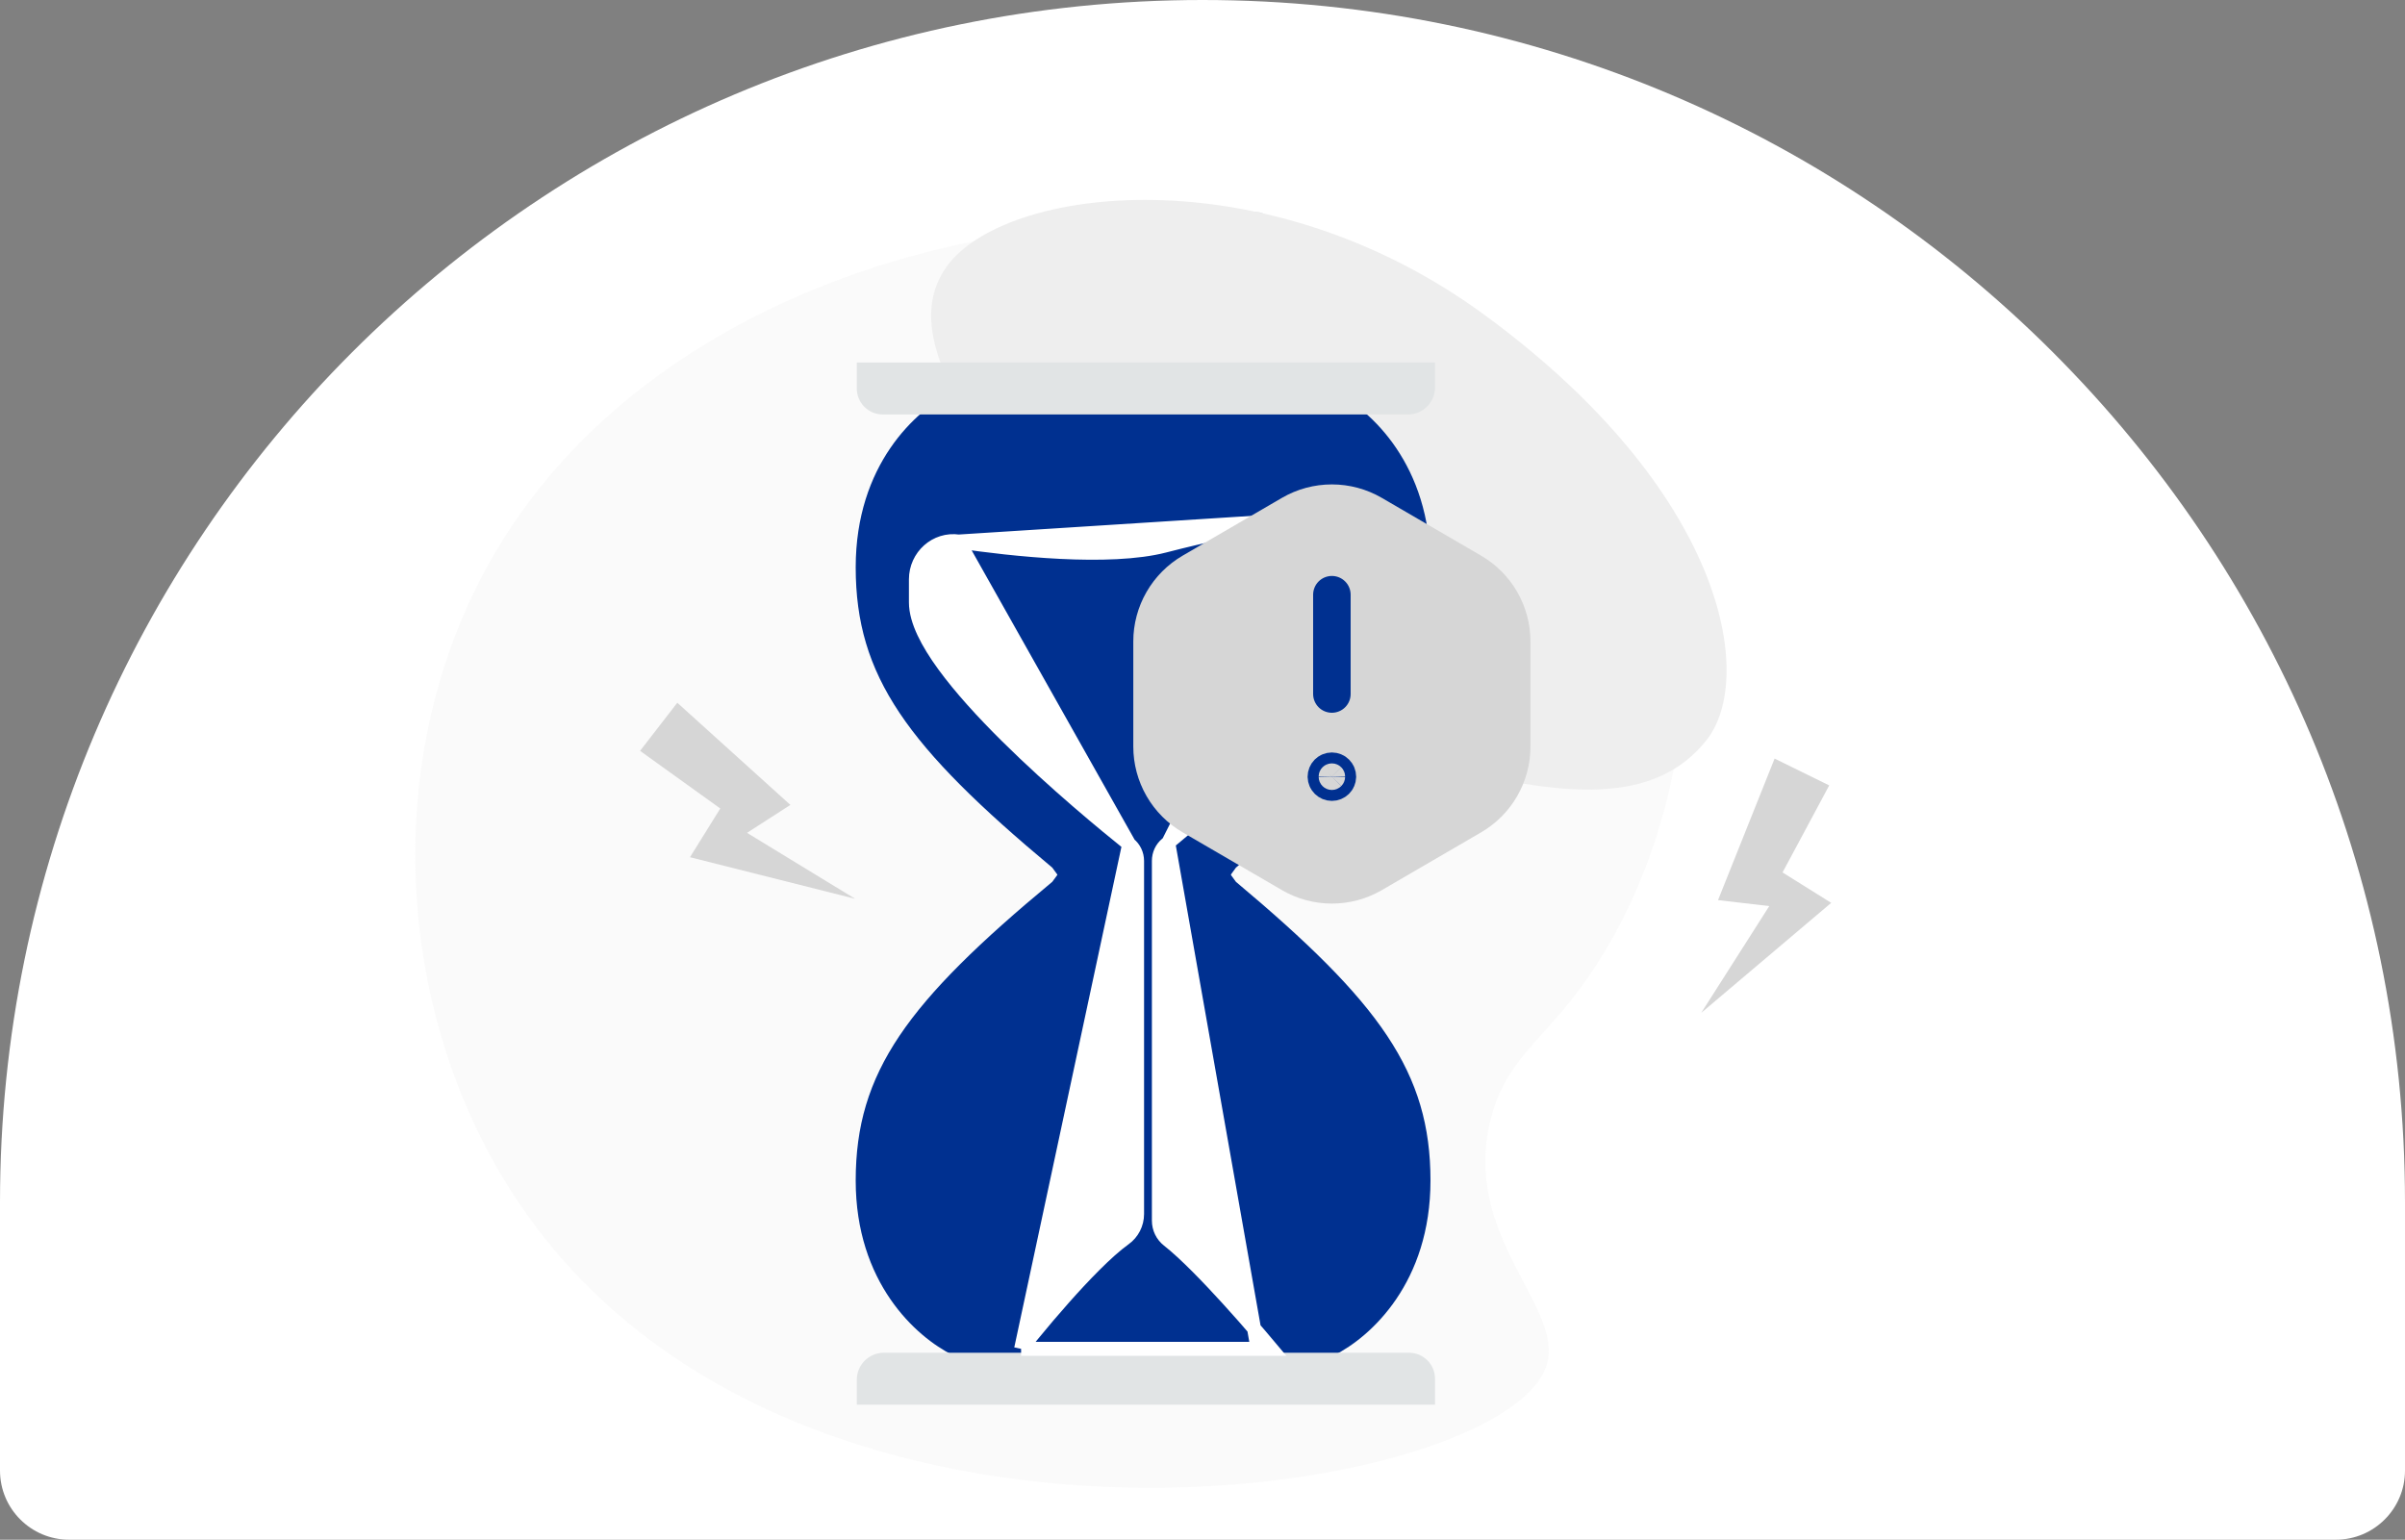 <svg width="278" height="178" viewBox="0 0 278 178" fill="none" xmlns="http://www.w3.org/2000/svg">
<rect x="0" y="0" width="278" height="178" fill="#808080" stroke="none"/>
<path d="M0 139C0 62.232 62.232 0 139 0C215.768 0 278 62.232 278 139V170C278 174.418 274.418 178 270 178H8C3.582 178 0 174.418 0 170V139Z" fill="white"/>
<path opacity="0.71" d="M159.365 34.775C164.289 41.824 158.515 53.252 165.822 58.553C172.934 63.714 181.671 55.255 188.373 59.697C198.317 66.287 196.501 96.44 181.963 115.174C177.592 120.808 173.939 123.001 172.321 129.372C168.847 143.055 181.056 151.194 178.733 157.96C173.501 173.197 93.043 185.983 60.76 140.191C45.682 118.805 43.426 87.923 56.897 64.467C81.24 22.084 148.316 18.959 159.365 34.775Z" fill="#F8F8F8"/>
<g clip-path="url(#clip0_2_676)">
<path d="M147.196 26.049C147.494 27.163 146.833 28.307 145.72 28.605C144.607 28.904 143.462 28.243 143.164 27.13C142.866 26.016 143.527 24.872 144.64 24.574C145.753 24.275 146.897 24.936 147.196 26.049Z" fill="#E1E4E5"/>
<path d="M197.23 85.604C191.329 92.963 181.181 92.419 165.48 88.217C153.671 85.055 142.876 82.331 131.963 73.787C124.324 67.809 118.706 60.509 114.855 53.685C110.68 46.292 104.578 37.633 109.408 30.844C116.045 21.519 146.072 17.738 171.516 36.344C199.466 56.787 203.002 78.412 197.23 85.604Z" fill="#EEEEEE"/>
<path d="M132.303 45.268V108.982H125.586C125.586 106.141 122.951 102.012 121.634 100.302C104.84 86.297 98.913 78.168 98.913 65.585C98.913 53.75 105.828 47.437 110.175 45.268H132.303ZM132.303 45.268V108.982H138.952C138.952 106.141 141.56 102.012 142.864 100.302C159.486 86.297 165.353 78.168 165.353 65.585C165.353 53.75 158.508 47.437 154.206 45.268H132.303Z" fill="#003090"/>
<path d="M132.303 156.683V93.309H125.586C125.586 96.134 122.951 100.242 121.634 101.942C104.84 115.872 98.913 123.958 98.913 136.474C98.913 148.246 105.828 154.524 110.175 156.683H132.303ZM132.303 156.683V93.309H138.952C138.952 96.134 141.56 100.242 142.864 101.942C159.486 115.872 165.353 123.958 165.353 136.474C165.353 148.246 158.508 154.524 154.206 156.683H132.303Z" fill="#003090"/>
<path d="M165.876 162.387H99.039V159.514C99.039 157.785 100.442 156.382 102.174 156.382H162.87C164.53 156.382 165.876 157.726 165.876 159.384V162.387Z" fill="#E1E4E5"/>
<path d="M110.816 62.602C113.828 63.045 118.172 63.587 122.581 63.805C127.01 64.024 131.427 63.911 134.62 63.085C144.353 60.567 150.409 59.909 153.974 59.853L110.816 62.602ZM110.816 62.602C108.184 62.215 105.871 64.308 105.871 66.975V69.639C105.871 70.722 106.223 71.896 106.785 73.096C107.35 74.303 108.153 75.588 109.114 76.906C111.035 79.543 113.635 82.381 116.373 85.095C121.853 90.528 127.965 95.543 130.519 97.587M110.816 62.602L130.519 97.587L110.816 62.602ZM130.519 97.587C131.095 98.049 131.439 98.763 131.439 99.527V140.348C131.439 141.483 130.893 142.537 129.991 143.184C127.906 144.681 125.164 147.569 122.982 150.026C121.754 151.41 120.555 152.818 119.384 154.25L119.16 154.525L119.102 154.597L119.087 154.616L119.083 154.621L119.082 154.622L118.031 155.933M130.519 97.587L118.031 155.933L130.519 97.587ZM118.031 155.933H119.71H118.031ZM118.031 155.933H119.71H118.031ZM145.228 155.127L145.844 154.607L145.843 154.606L145.839 154.601L145.824 154.583L145.765 154.514L145.539 154.249C144.355 152.863 143.149 151.496 141.922 150.148C139.735 147.746 137.023 144.914 135.042 143.36C134.362 142.827 133.956 141.997 133.956 141.11V99.515C133.956 98.754 134.293 98.04 134.864 97.572C137.367 95.515 143.349 90.478 148.711 85.029C151.39 82.305 153.934 79.46 155.813 76.818C156.752 75.497 157.537 74.211 158.09 73.003C158.64 71.802 158.982 70.631 158.982 69.552V64.892C158.982 62.098 156.748 59.81 153.974 59.853L135.042 97.425L145.228 155.127ZM145.228 155.127L145.844 154.607L145.228 155.127ZM145.228 155.127L145.844 154.607L145.228 155.127ZM119.71 155.933H146.961H119.71ZM119.71 155.933H146.961H119.71ZM146.961 155.933L145.844 154.607L146.961 155.933ZM146.961 155.933L145.844 154.607L146.961 155.933Z" fill="white"/>
<path d="M110.816 62.602C113.828 63.045 118.172 63.587 122.581 63.805C127.01 64.024 131.427 63.911 134.62 63.085C144.353 60.567 150.409 59.909 153.974 59.853M110.816 62.602L153.974 59.853M110.816 62.602C108.184 62.215 105.871 64.308 105.871 66.975V69.639C105.871 70.722 106.223 71.896 106.785 73.096C107.35 74.303 108.153 75.588 109.114 76.906C111.035 79.543 113.635 82.381 116.373 85.095C121.853 90.528 127.965 95.543 130.519 97.587M110.816 62.602L130.519 97.587M153.974 59.853C156.748 59.81 158.982 62.098 158.982 64.892V69.552C158.982 70.631 158.64 71.802 158.09 73.003C157.537 74.211 156.752 75.497 155.813 76.818C153.934 79.46 151.39 82.305 148.711 85.029C143.349 90.478 137.367 95.515 134.864 97.572C134.293 98.04 133.956 98.754 133.956 99.515V141.11C133.956 141.997 134.362 142.827 135.042 143.36C137.023 144.914 139.735 147.746 141.922 150.148C143.149 151.496 144.355 152.863 145.539 154.249L145.765 154.514L145.824 154.583L145.839 154.601L145.843 154.606L145.844 154.607M153.974 59.853L135.042 97.425L145.228 155.127L145.844 154.607M130.519 97.587C131.095 98.049 131.439 98.763 131.439 99.527V140.348C131.439 141.483 130.893 142.537 129.991 143.184C127.906 144.681 125.164 147.569 122.982 150.026C121.754 151.41 120.555 152.818 119.384 154.25L119.16 154.525L119.102 154.597L119.087 154.616L119.083 154.621L119.082 154.622M130.519 97.587L118.031 155.933M119.082 154.622L119.71 155.127M119.082 154.622L118.031 155.933M118.031 155.933H119.71H146.961L145.844 154.607" stroke="white" stroke-width="1.612"/>
<path d="M162.758 47.914H102.045C100.385 47.914 99.039 46.569 99.039 44.911V41.909H165.876V44.8C165.876 46.52 164.481 47.914 162.758 47.914Z" fill="#E1E4E5"/>
<path fill-rule="evenodd" clip-rule="evenodd" d="M131 86.302V74.156C131 72.149 131.527 70.176 132.528 68.436C133.529 66.695 134.968 65.247 136.703 64.237L148.181 57.557C149.934 56.537 151.926 56 153.954 56C155.983 56 157.975 56.537 159.728 57.557L171.206 64.237C172.941 65.247 174.382 66.694 175.383 68.435C176.384 70.176 176.911 72.148 176.911 74.156V86.302C176.911 88.31 176.384 90.283 175.384 92.023C174.383 93.764 172.943 95.212 171.208 96.222L159.73 102.902C157.977 103.922 155.985 104.459 153.957 104.459C151.929 104.459 149.937 103.922 148.184 102.902L136.706 96.222C134.97 95.212 133.53 93.765 132.528 92.024C131.527 90.284 131 88.311 131 86.302Z" fill="#D6D6D6"/>
<path d="M153.956 80.229V68.751M153.953 89.156C153.87 89.156 153.787 89.173 153.71 89.205C153.632 89.237 153.562 89.284 153.503 89.343C153.444 89.403 153.398 89.473 153.366 89.55C153.334 89.628 153.318 89.71 153.318 89.794C153.322 89.961 153.391 90.12 153.51 90.237C153.629 90.353 153.789 90.419 153.956 90.419C154.123 90.419 154.283 90.353 154.402 90.237C154.522 90.12 154.59 89.961 154.594 89.794C154.594 89.71 154.577 89.627 154.545 89.55C154.513 89.472 154.465 89.402 154.406 89.343C154.346 89.283 154.276 89.236 154.198 89.204C154.121 89.173 154.037 89.156 153.953 89.156Z" stroke="#003090" stroke-width="4.337" stroke-linecap="round" stroke-linejoin="round"/>
<path d="M78.291 81.241L91.363 93.052L86.349 96.28L98.848 103.905L79.757 99.097L83.259 93.466L73.987 86.803L78.291 81.241Z" fill="#D6D6D6"/>
<path d="M205.13 87.696L198.592 104.056L204.514 104.748L196.646 117.094L211.673 104.375L206.049 100.859L211.443 90.797L205.13 87.696Z" fill="#D6D6D6"/>
</g>
<defs>
<clipPath id="clip0_2_676">
<rect width="170" height="164.62" fill="white" transform="translate(60 7)"/>
</clipPath>
</defs>
</svg>
